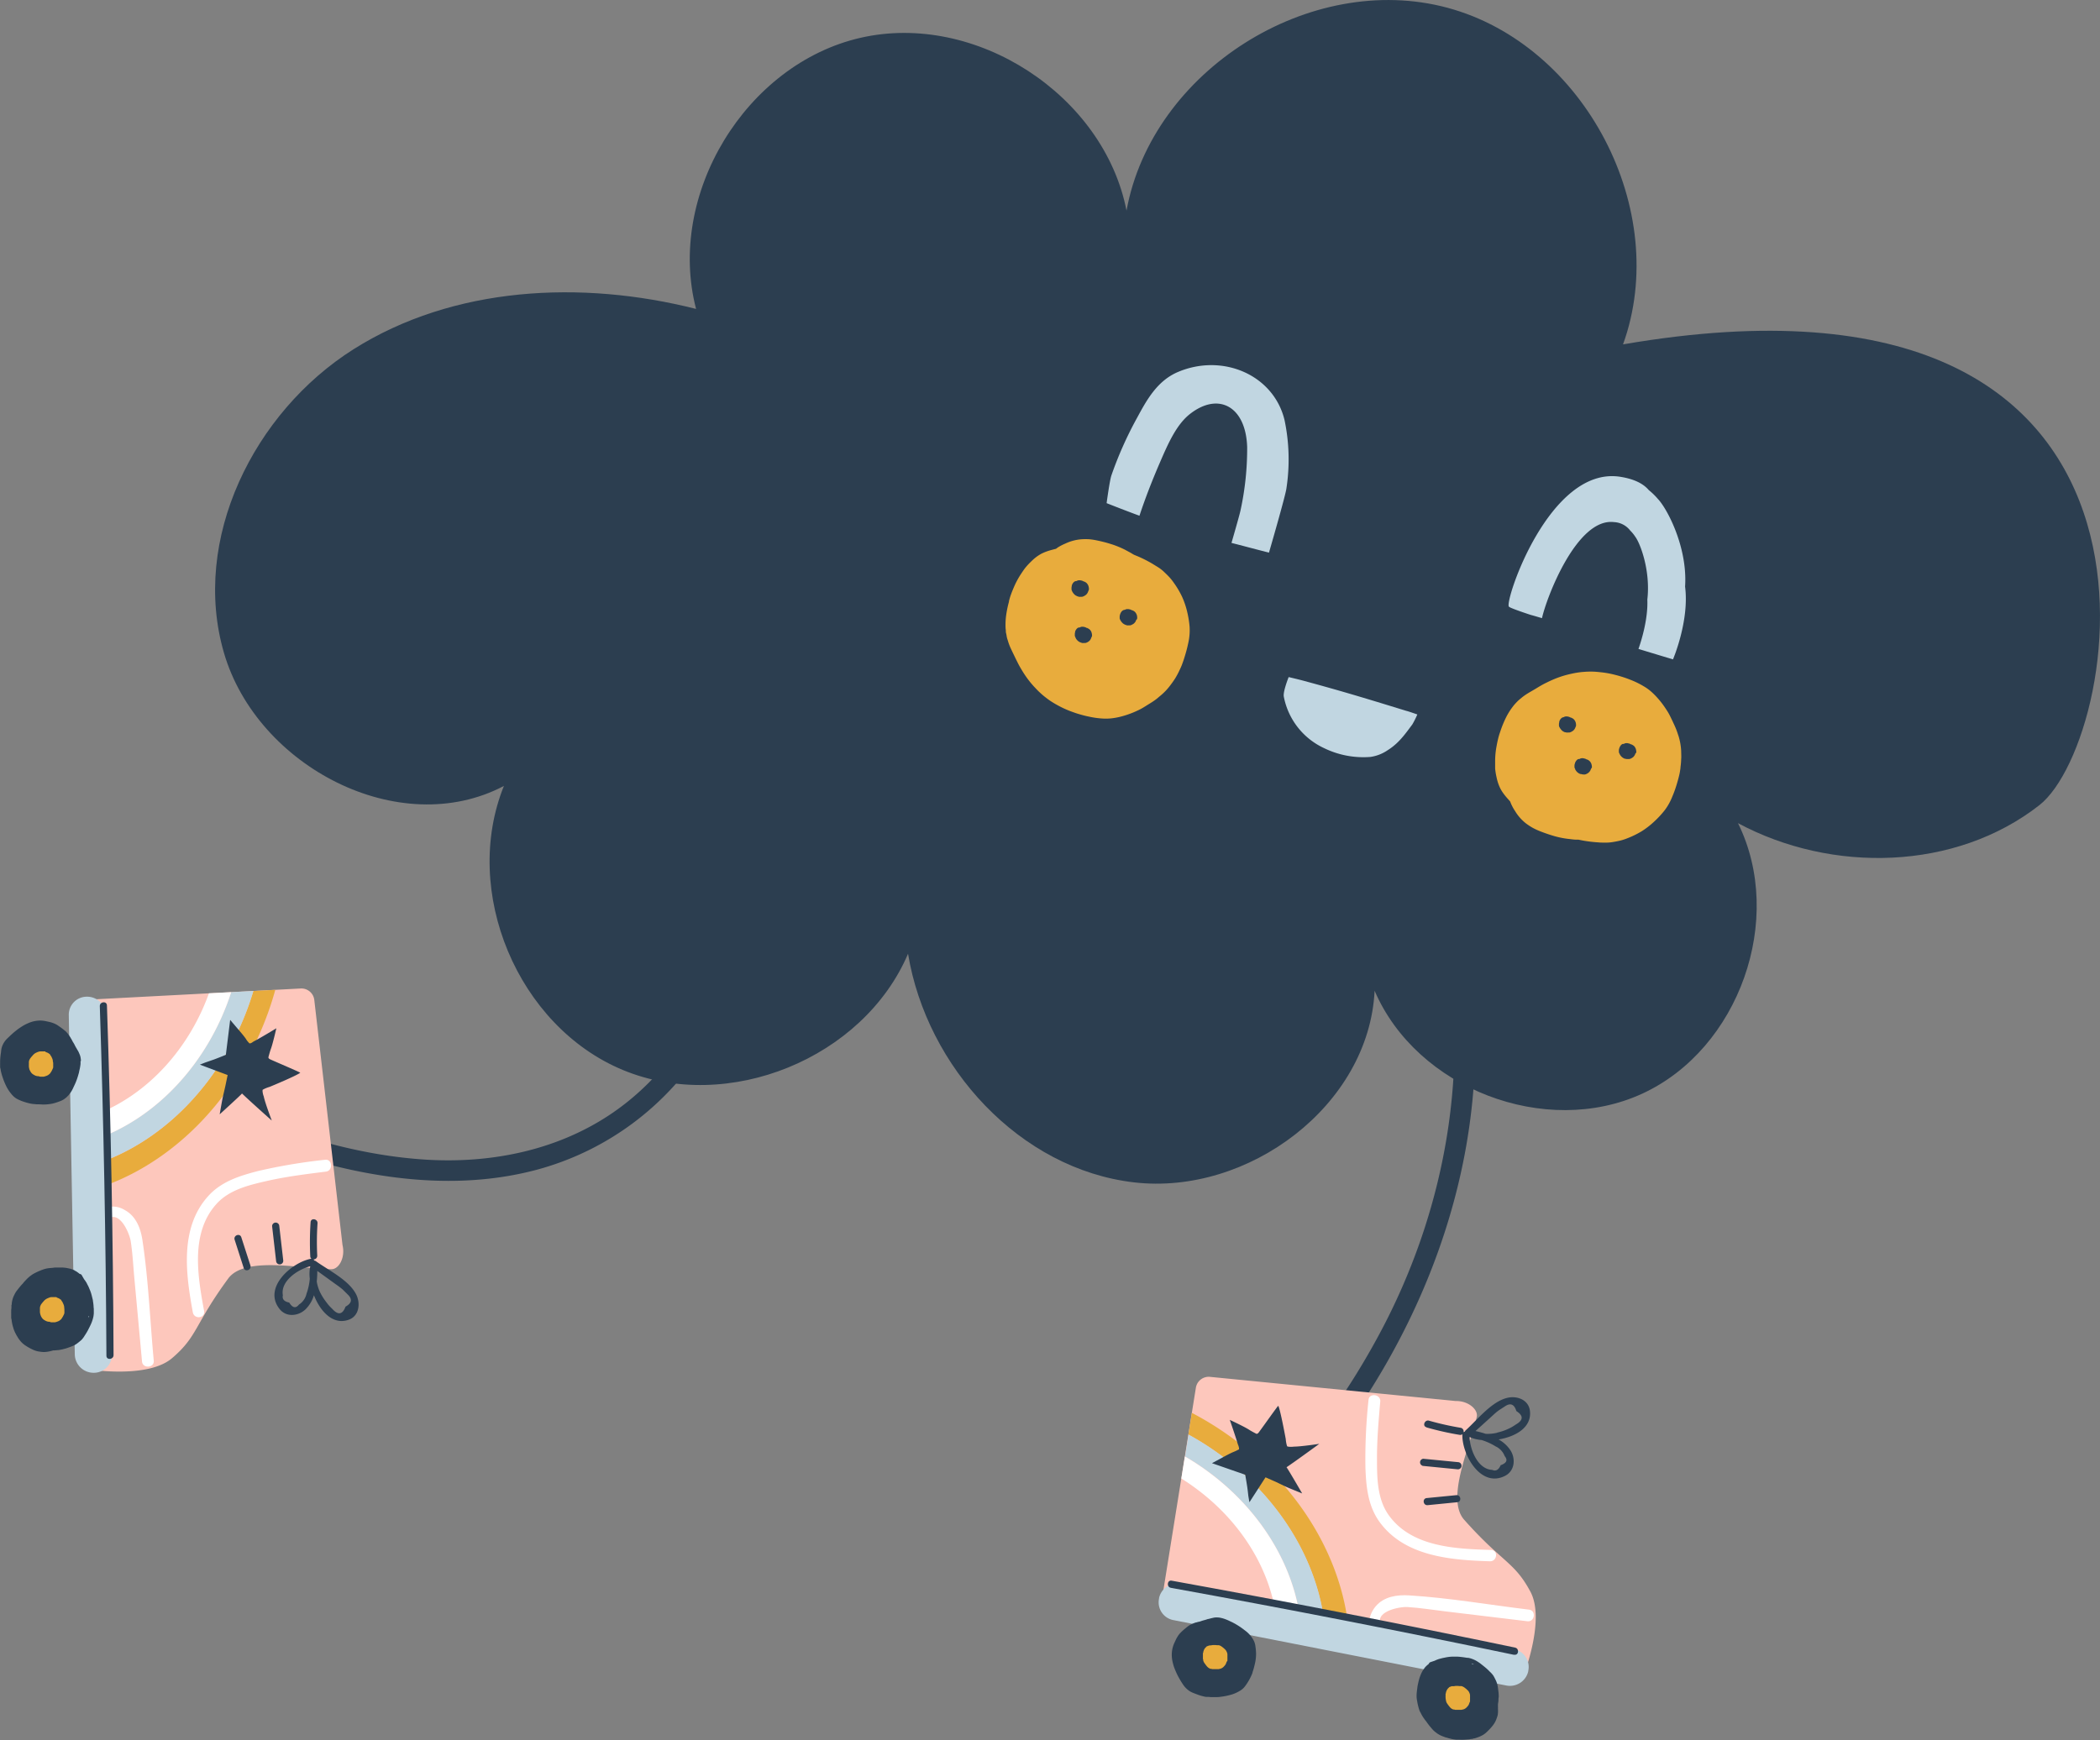 <svg xmlns="http://www.w3.org/2000/svg" viewBox="0 0 521.16 432"><rect x="0" y="0" width="521.16" height="432" fill="#808080" stroke="none"/><defs><style>.cls-1{fill:#2c3e50;}.cls-2{fill:#fdc7bc;}.cls-3{fill:#e8ac3d;}.cls-4{fill:#c1d6e1;}.cls-5{fill:#fff;}</style></defs><title>Asset 1</title><g id="Layer_2" data-name="Layer 2"><g id="Layer_1-2" data-name="Layer 1"><path class="cls-1" d="M358.6,232.82c6.11,32.55.21,66.19-14.81,95.55a185.21,185.21,0,0,1-15.85,25.51,2.56,2.56,0,0,0,.91,3.48,2.6,2.6,0,0,0,3.48-.91c20.62-28,33.62-61.74,33.78-96.77a149.21,149.21,0,0,0-2.61-28.21c-.6-3.21-5.51-1.85-4.9,1.35Z"/><path class="cls-2" d="M374.78,417l-83.86-17.13a3.1,3.1,0,0,1-2.46-3.52l8.33-51.9a3.22,3.22,0,0,1,3.49-2.66l60.94,6c3.18-.08,5.65,2.11,5.27,3.92-1.41,6.77-7.84,20.25-3.12,25.56,9.56,10.75,12.38,10.34,16.4,17.78,3,5.51.3,15.22-1.29,19.89A3.22,3.22,0,0,1,374.78,417Z"/><path class="cls-3" d="M303.08,361.35a70.77,70.77,0,0,0-8.16-5.23l.87-5.39a79.61,79.61,0,0,1,10.42,6.54c18.32,13.57,28.49,33.2,28.71,51.59L329,407.65C328.69,391.13,319.53,373.53,303.08,361.35Z"/><path class="cls-4" d="M300,365.43a62.37,62.37,0,0,0-5.9-3.88l.87-5.43a70.77,70.77,0,0,1,8.16,5.23c16.45,12.18,25.61,29.78,25.89,46.3l-6-1.22C322.67,391.78,314.52,376.22,300,365.43Z"/><path class="cls-5" d="M296.82,369.51q-1.79-1.33-3.65-2.49l.88-5.47a62.37,62.37,0,0,1,5.9,3.88c14.57,10.79,22.72,26.35,23.07,41l-6-1.22C316.66,392.44,309.52,378.91,296.82,369.51Z"/><path class="cls-5" d="M369.73,387.57c-9.64-.3-21.21-1.17-27.44-9.87-2.84-4-3.26-8.75-3.43-13.35a137,137,0,0,1,.77-16.84c.15-1.82,3.07-1.41,2.91.4-.41,4.79-.84,9.59-.81,14.42,0,4.49.06,9.74,2.84,13.69,5.66,8.05,16.67,8.47,25.43,8.74,1.89.06,1.6,2.87-.27,2.81Z"/><path class="cls-5" d="M379.07,402.46,358.63,400c-3.1-.37-6.2-.88-9.32-1.07-2.14-.13-8.8,1.22-6.33,4.9,1,1.49-1.33,3.38-2.33,1.88-1.43-2.15-1-4.83.74-6.94,2.1-2.5,5.41-2.91,8.33-2.73,10,.62,19.89,2.35,29.76,3.54,1.81.21,1.41,3.1-.41,2.88Z"/><path class="cls-1" d="M354.07,371.88c-1.15.12-.91,1.87.24,1.76l7.34-.73c1.16-.11.91-1.87-.24-1.75Zm-1.08-8,8.72.86a.89.89,0,0,0,.22-1.77l-8.72-.85A.89.89,0,0,0,353,363.84Zm1-9.55a73,73,0,0,0,8.26,1.86.79.79,0,0,0,.67-.17.5.5,0,0,0,0,.12c-.15,4.77,4.45,13.32,10.58,10.23,2.39-1.21,2.68-4.15,1.41-6.25a8.28,8.28,0,0,0-3-2.79c4.24-.7,8.29-3,7.77-7.14-.35-2.73-3.25-3.81-5.73-3.16-3.89,1-7.32,5.42-10.17,8a.9.9,0,0,0-.26.37.84.84,0,0,0-.32.14.89.89,0,0,0-.72-1.11,71,71,0,0,1-7.8-1.75C353.59,352.32,352.9,354,354,354.29Zm17.58,1.33a10.09,10.09,0,0,1-2.87.27c-.85-.28-1.71-.51-2.52-.69l3.52-3.18c.75-.68,1.5-1.42,2.32-2l1.47-.95c1.36-.93,2.31-.53,2.83,1.18,1.81,1.15,1.75,2.26-.17,3.35a10.34,10.34,0,0,1-1.91,1.09A13.07,13.07,0,0,1,371.59,355.62Zm-6.88,1.06h0a9.22,9.22,0,0,0,3,.75,15.22,15.22,0,0,1,3.48,1.58,4.38,4.38,0,0,1,2.25,2.41c.82,1,.48,1.73-1,2.26-.5,1.17-1.2,1.56-2.1,1.16C366.69,364.73,364.77,359.72,364.71,356.68Z"/><path class="cls-1" d="M360.24,419.43a2.69,2.69,0,0,0,.52,3.81,2.79,2.79,0,0,0,3.88-.55,2.7,2.7,0,0,0-.52-3.82A2.8,2.8,0,0,0,360.24,419.43Z"/><ellipse class="cls-1" cx="302.78" cy="410.69" rx="2.77" ry="2.72" transform="translate(-118.31 122.55) rotate(-19.22)"/><path class="cls-4" d="M291.19,402.17l82.64,16.24a4.66,4.66,0,0,0,5.45-3.57l0-.12a4.48,4.48,0,0,0-3.56-5.33l-82.64-16.24a4.65,4.65,0,0,0-5.44,3.56l0,.13A4.48,4.48,0,0,0,291.19,402.17Z"/><path class="cls-1" d="M375.78,410.8q-42.48-8.9-85.21-16.64c-1.13-.21-.91-2,.22-1.77Q333.53,400.13,376,409c1.12.23.91,2-.22,1.76Z"/><path class="cls-1" d="M352.36,424.85v0h0Zm0,0Zm19.39-.67a3.75,3.75,0,0,0,0-.48v-.06c0-.07,0-.14,0-.2a2.34,2.34,0,0,0,0-.26c0-.29.08-.58.11-.88s0-.61.06-.92,0-.55,0-.83-.05-.55-.08-.82-.06-.56-.1-.83a8.2,8.2,0,0,0-.18-.86,5.16,5.16,0,0,0-.28-.78c-.09-.21-.2-.42-.3-.62s-.21-.4-.32-.6a5.53,5.53,0,0,0-.93-1.06,12.53,12.53,0,0,0-1.06-1c-.37-.31-.75-.61-1.13-.91a9.44,9.44,0,0,0-1.3-.86,6.94,6.94,0,0,0-.68-.32,6.44,6.44,0,0,0-.74-.25,4.82,4.82,0,0,0-.52-.11l-.23,0-.7-.11c-.54-.07-1.07-.14-1.61-.17h-1.46a9.84,9.84,0,0,0-1.62.21l-.7.14-.58.15-.33.09-.37.13c-.22.08-.43.18-.64.28l-1.06.36a.64.64,0,0,0-.42.44c-.19.14-.37.3-.55.46l-.24.24a3.12,3.12,0,0,0-.32.4l.07-.09a7.25,7.25,0,0,0-.46.67,5.28,5.28,0,0,0-.33.62,7.35,7.35,0,0,0-.32.77c-.1.26-.18.52-.26.79-.13.48-.24,1-.34,1.47-.05.25-.08.51-.11.76s-.07.54-.1.81a8.38,8.38,0,0,0-.06,1.22c0,.44.1.88.17,1.31s.16.8.26,1.19c.05.19.1.38.16.57a4.49,4.49,0,0,0,.23.61v0h0a.47.47,0,0,0,.05.1l.06.13,0-.07h0a9.2,9.2,0,0,0,.71,1.31c.1.13.19.26.28.4s.27.37.42.55.28.41.44.61l.16.21c.12.16.25.33.39.49s.11.13.17.2c.19.23.39.47.6.69s.33.31.5.45l.51.39a6.46,6.46,0,0,0,1.53.77l.45.17.21.07.08,0,.78.24.09,0,.34.1.53.11.63.08.17,0,.59,0a10.47,10.47,0,0,0,1.49,0l.79-.06c.24,0,.48-.06.72-.1l.12,0c.22,0,.44-.1.65-.16l.14,0,.55-.18.14-.05a7.51,7.51,0,0,0,1.43-.66,5.88,5.88,0,0,0,1.19-1,11.81,11.81,0,0,0,1-1.08,5.86,5.86,0,0,0,.49-.66,5.16,5.16,0,0,0,.38-.67,8.09,8.09,0,0,0,.33-.84,4.33,4.33,0,0,0,.21-.7A6.72,6.72,0,0,0,371.75,424.2Zm-6-11-.48-.13a.59.59,0,0,0,0-.13c.19.09.38.18.57.29Zm6,5.73v0h0Zm-.47-1.65v0l0,.06Zm.48,1.75v-.1h0Zm-19.38,5.82,0,0h0Zm0,0,0,0,0,.06h0Z"/><path class="cls-3" d="M358.93,422.57Zm0,0h0Zm5.89-.2a.61.61,0,0,0,0-.14v-.08a.19.19,0,0,1,0-.08l0-.27a2.46,2.46,0,0,0,0-.28c0-.08,0-.17,0-.25a2.11,2.11,0,0,0,0-.25l0-.25a2,2,0,0,0-.06-.26,1.69,1.69,0,0,0-.08-.24l-.09-.19-.1-.18a1.43,1.43,0,0,0-.28-.32l-.32-.31-.35-.27a2,2,0,0,0-.39-.26l-.21-.1-.23-.08-.15,0h-.07l-.22,0-.49-.05h-.44a4.13,4.13,0,0,0-.49.07l-.21,0-.18,0-.1,0-.11,0-.2.09-.32.11a.21.21,0,0,0-.13.13,1.07,1.07,0,0,0-.16.14l-.08.07-.09.12,0,0a1.43,1.43,0,0,0-.14.2,1.74,1.74,0,0,0-.1.19,2.29,2.29,0,0,0-.1.23,2.25,2.25,0,0,0-.08.24c0,.15-.07.3-.1.45a2.23,2.23,0,0,0,0,.23l0,.25a2.29,2.29,0,0,0,0,.37,1.83,1.83,0,0,0,.05.4c0,.12,0,.24.08.36a1,1,0,0,0,0,.17l.07.19h0v0l0,0v0h0a1.94,1.94,0,0,0,.22.4l.08.12a1.09,1.09,0,0,0,.13.17,1.27,1.27,0,0,0,.13.19l.05.06.12.15.05.06.18.21.15.14.16.12a2,2,0,0,0,.46.23l.14,0,.06,0h0l.24.07h0l.11,0,.16,0,.19,0h.23a3.26,3.26,0,0,0,.45,0l.24,0,.22,0h0l.19-.05h.05l.16-.05.05,0a1.89,1.89,0,0,0,.43-.2,1.76,1.76,0,0,0,.36-.29q.17-.17.3-.33c.06-.07.1-.14.15-.2s.07-.13.11-.2.07-.18.1-.26a1.72,1.72,0,0,0,.07-.21A2.7,2.7,0,0,0,364.82,422.37ZM363,419l-.15,0v0l.17.09Zm1.82,1.74h0Zm-.14-.5h0v0Zm.14.53v0h0Zm-5.89,1.77h0Zm0,0v0h0Z"/><path class="cls-1" d="M302.9,401.6a5,5,0,0,0-.88-.09,3.61,3.61,0,0,0-.84.07l-.74.17-.25.08-.09,0-.25.08-.1,0-.29.1-.41.13-.25.06-.39.11-.47.16-.17.06-.19.05-.09,0-.36.1-.18.06-.1,0-.15.05-.19.06c-.19.07-.38.14-.6.24l-.45.21-.31.18a4,4,0,0,0-.34.23l-.12.1,0,0c-.43.34-.87.7-1.28,1.08-.2.18-.38.37-.55.54a5.54,5.54,0,0,0-.72,1,5.84,5.84,0,0,0-.35.65l-.14.32c-.06.11-.11.23-.16.34a7.16,7.16,0,0,0-.53,1.54,7.28,7.28,0,0,0-.16,1.62,8,8,0,0,0,.2,1.62,11.54,11.54,0,0,0,.42,1.47c.2.54.43,1.06.64,1.51s.46.91.69,1.31.52.87.79,1.27a6.08,6.08,0,0,0,1,1.19,6.78,6.78,0,0,0,.7.54,5.27,5.27,0,0,0,.66.35l.5.2.16.06.85.32a12.51,12.51,0,0,0,1.48.42l.41.08.22,0h.1l.24,0,.12,0,.49.05.75,0,.78,0c.46,0,.95-.08,1.51-.16a13.9,13.9,0,0,0,1.6-.33,8.39,8.39,0,0,0,1.36-.44c.3-.13.55-.25.78-.37l.56-.32.07-.05a4.22,4.22,0,0,0,1.12-1.05,13.16,13.16,0,0,0,.9-1.36,12.6,12.6,0,0,0,.67-1.32q.15-.33.27-.66l0-.13c.08-.2.15-.42.23-.67.12-.43.24-.9.38-1.52a10.65,10.65,0,0,0,.24-1.57,9.45,9.45,0,0,0,0-1.5,15.33,15.33,0,0,0-.2-1.59,5,5,0,0,0-.21-.69A5.83,5.83,0,0,0,311,407a6.34,6.34,0,0,0-.91-1.25,7.08,7.08,0,0,0-1.12-1l-.11-.09c-.37-.28-.75-.57-1.14-.83s-.85-.54-1.27-.78h0l-.64-.34-.44-.2-.24-.12a11.92,11.92,0,0,0-1.43-.58h0a5.12,5.12,0,0,0-.7-.18Z"/><path class="cls-3" d="M298.72,412.45h0Zm0,0Zm5.89-.2c0-.05,0-.1,0-.15h0V412s0-.06,0-.08l0-.27c0-.09,0-.18,0-.28s0-.17,0-.25a2.11,2.11,0,0,0,0-.25l0-.25-.06-.27a2.09,2.09,0,0,0-.08-.23,1.14,1.14,0,0,0-.1-.19l-.09-.18a1.43,1.43,0,0,0-.28-.32c-.11-.11-.21-.21-.33-.31l-.34-.27a3.51,3.51,0,0,0-.4-.27,1.21,1.21,0,0,0-.2-.09l-.23-.08-.16,0-.06,0-.22,0-.49-.05h-.44a2.63,2.63,0,0,0-.49.07l-.22,0-.17.05-.1,0-.11,0-.2.09-.32.11a.19.19,0,0,0-.13.13l-.17.14-.07.07-.1.12,0,0c-.05.06-.09.13-.14.2s-.07.12-.1.19l-.09.23a2.25,2.25,0,0,0-.08.24c0,.15-.07.3-.11.45l0,.23,0,.25c0,.12,0,.25,0,.37s0,.26,0,.4.05.24.08.36l0,.17c0,.06.05.12.07.19h0s0,0,0,0l0,0v0h0a2.52,2.52,0,0,0,.21.4l.09.12a1.09,1.09,0,0,0,.13.17,2.14,2.14,0,0,0,.13.19l.05.06.11.15.06.06a1.68,1.68,0,0,0,.18.21l.15.14.16.12a2.47,2.47,0,0,0,.46.23l.14,0,.06,0h0l.23.07h0l.1,0,.17,0,.19,0h.23a3.26,3.26,0,0,0,.45,0l.24,0,.22,0h0l.19-.05h.05l.16-.05.05,0a2.11,2.11,0,0,0,.43-.2,1.76,1.76,0,0,0,.36-.29q.16-.17.3-.33a1.86,1.86,0,0,0,.14-.2,1.32,1.32,0,0,0,.12-.2c0-.09.07-.18.1-.26a.83.83,0,0,0,.06-.21A2,2,0,0,0,304.62,412.25Zm-1.83-3.35-.15,0v0l.17.09Zm1.81,1.74h0Zm-.14-.5h0v0Zm.15.53v0h0Zm-5.89,1.77h0Zm0,0v0Z"/><path class="cls-1" d="M317.21,349c-.12,0-3.8,5.23-4.85,6.62-.3.39-.57.3-.57.3s-1.33-.68-1.8-1c-1.15-.76-4.79-2.45-4.79-2.45s1.59,4.57,2,6.07a3.59,3.59,0,0,1,.3,1c-.07.38.17.12-.37.43a12.36,12.36,0,0,1-1.13.51c-.92.4-1.85.92-2.74,1.4l-2.48,1.34,8.25,2.87s.42,2.43.52,3.17.17,1.32.24,2c.05.36.28,1.66.28,1.66l4-6.19,2.53,1.12L319,369c.77.37,4.16,1.73,4.16,1.73s-3.53-6.09-3.88-6.5c2.21-1.48,8.13-5.81,8.13-5.81s-4.51.69-6.32.69a4.89,4.89,0,0,1-1.43,0c-.33-.15-.17.07-.33-.4a8.61,8.61,0,0,1-.25-1.52c-.07-.39-1.31-7.11-1.83-8.17Z"/><path class="cls-1" d="M181.43,230.67c-3.91,15.94-11.88,31.26-24.57,41.91-14.24,12-32.72,16.39-51,15.3-14.35-.87-28.35-4.64-41.73-9.76-3-1.17-5,3.51-2,4.68,22.29,8.54,47.39,13.87,71,7.6A70.75,70.75,0,0,0,175,259.27a95.55,95.55,0,0,0,11.53-27.95,2.57,2.57,0,0,0-2.2-2.85,2.62,2.62,0,0,0-2.85,2.2Z"/><path class="cls-2" d="M20.13,336.88l-.87-85.59a3.1,3.1,0,0,1,2.93-3.15l52.49-2.76A3.22,3.22,0,0,1,78,248.24l7,60.83c.75,3.09-.88,6-2.73,6-6.91,0-21.44-3.41-25.64,2.32-8.5,11.61-7.51,14.28-13.94,19.77-4.76,4.06-14.81,3.49-19.72,2.92A3.23,3.23,0,0,1,20.13,336.88Z"/><path class="cls-3" d="M59.48,255.08a71.46,71.46,0,0,0,3.4-9.08l5.44-.28a78.33,78.33,0,0,1-4.19,11.56c-9.42,20.77-26.48,34.83-44.41,38.92l-.07-6.08C35.74,286.38,51,273.72,59.48,255.08Z"/><path class="cls-4" d="M54.83,252.88a63.42,63.42,0,0,0,2.55-6.59l5.5-.29a71.46,71.46,0,0,1-3.4,9.08c-8.46,18.64-23.74,31.3-39.83,35L19.59,284C33.84,280.63,47.34,269.39,54.83,252.88Z"/><path class="cls-5" d="M50.19,250.68c.61-1.36,1.17-2.72,1.66-4.1l5.53-.29a63.42,63.42,0,0,1-2.55,6.59c-7.49,16.51-21,27.75-35.24,31.16L19.53,278C31.93,274.89,43.66,265.06,50.19,250.68Z"/><path class="cls-5" d="M47.85,325.75c-1.74-9.48-3.32-21,3.88-28.9,3.3-3.62,7.87-5,12.33-6.16a138.39,138.39,0,0,1,16.63-2.79c1.81-.23,2,2.71.22,2.94-4.77.6-9.55,1.19-14.27,2.23-4.38,1-9.51,2.11-12.79,5.66-6.68,7.22-4.78,18.07-3.2,26.69.34,1.86-2.47,2.17-2.8.33Z"/><path class="cls-5" d="M35.25,338l-1.89-20.51c-.29-3.1-.44-6.24-.91-9.33-.32-2.12-3-8.35-6.13-5.17-1.24,1.28-3.57-.58-2.32-1.87a5.67,5.67,0,0,1,6.94-.75c2.88,1.54,4,4.68,4.42,7.57,1.49,9.87,1.88,19.94,2.8,29.84.16,1.83-2.74,2-2.91.22Z"/><path class="cls-1" d="M59.89,307.15c-.35-1.11-2-.5-1.66.6l2.25,7c.35,1.11,2,.5,1.67-.6Zm7.64-2.75,1,8.71a.89.89,0,0,0,1.77-.16l-1-8.7A.89.89,0,0,0,67.53,304.4Zm9.55-1a72.37,72.37,0,0,0-.08,8.46.78.78,0,0,0,.3.62h-.12c-4.69.85-12.08,7.15-7.77,12.5,1.68,2.08,4.61,1.74,6.4.06a8.34,8.34,0,0,0,2.1-3.51c1.57,4,4.7,7.47,8.61,6.09,2.6-.91,3-4,1.89-6.26-1.8-3.59-6.84-6-10-8.27a.93.93,0,0,0-.42-.17.8.8,0,0,0-.2-.28.9.9,0,0,0,.94-.94,68.86,68.86,0,0,1,.07-8C78.91,302.56,77.16,302.24,77.08,303.39Zm2.39,17.47a9.74,9.74,0,0,1-.86-2.75c.09-.89.13-1.78.14-2.62l3.85,2.78c.82.6,1.7,1.18,2.47,1.85l1.24,1.23c1.19,1.14,1,2.15-.56,3q-1.11,3-3.31.53A10.32,10.32,0,0,1,81,323.27,14.27,14.27,0,0,1,79.47,320.86ZM77,314.35v0a9.26,9.26,0,0,0-.12,3.07,14.6,14.6,0,0,1-.81,3.73,4.29,4.29,0,0,1-1.88,2.7c-.78,1-1.59.84-2.42-.51-1.25-.24-1.78-.84-1.57-1.81C69.54,318,74,315.05,77,314.35Z"/><path class="cls-1" d="M14.71,323.17a2.71,2.71,0,0,0-3.63,1.31,2.82,2.82,0,0,0,1.36,3.68,2.7,2.7,0,0,0,3.63-1.32A2.81,2.81,0,0,0,14.71,323.17Z"/><path class="cls-1" d="M12.3,262.66A2.69,2.69,0,0,0,8.68,264,2.8,2.8,0,0,0,10,267.65a2.69,2.69,0,0,0,3.62-1.32A2.79,2.79,0,0,0,12.3,262.66Z"/><path class="cls-4" d="M17.07,252l1.49,84.2a4.66,4.66,0,0,0,4.63,4.58h.13a4.48,4.48,0,0,0,4.46-4.6L26.29,252a4.67,4.67,0,0,0-4.63-4.58h-.13A4.47,4.47,0,0,0,17.07,252Z"/><path class="cls-1" d="M26.41,336.55q-.22-43.4-1.64-86.8c0-1.15,1.74-1.31,1.77-.16Q28,293,28.18,336.39c0,1.15-1.77,1.31-1.77.16Z"/><path class="cls-1" d="M7.75,316.6h0Zm0,0Zm4.73,18.81c.16,0,.31-.08.47-.12l.05,0,.19-.06h.27l.87-.08c.31,0,.61-.08.92-.14s.54-.13.8-.19.54-.16.8-.25l.78-.28a8.24,8.24,0,0,0,.81-.35,4.31,4.31,0,0,0,.7-.44c.19-.13.36-.28.54-.42l.52-.44a5.82,5.82,0,0,0,.84-1.13,14.34,14.34,0,0,0,.76-1.25c.22-.43.44-.86.65-1.3a9.44,9.44,0,0,0,.56-1.45c.07-.24.13-.48.18-.73a6.9,6.9,0,0,0,.09-.78c0-.18,0-.35,0-.53a1.77,1.77,0,0,1,0-.23c0-.24,0-.47-.05-.71,0-.54-.09-1.08-.17-1.61,0-.23-.09-.46-.14-.69l-.18-.73a9.38,9.38,0,0,0-.54-1.54c-.09-.22-.18-.44-.28-.66l-.28-.53-.15-.31c-.06-.11-.14-.22-.21-.33a5.45,5.45,0,0,0-.41-.57c-.18-.32-.38-.64-.57-1a.64.64,0,0,0-.52-.32c-.18-.15-.37-.3-.56-.43l-.29-.2c-.14-.08-.3-.15-.45-.22l.1,0a7.92,7.92,0,0,0-.75-.31,4.32,4.32,0,0,0-.68-.19c-.27-.06-.54-.12-.81-.16s-.55-.06-.83-.08c-.5,0-1,0-1.52,0-.25,0-.51,0-.76.06l-.81.07a7,7,0,0,0-1.21.2,10.73,10.73,0,0,0-1.24.44c-.38.15-.75.32-1.11.5l-.52.27a6.49,6.49,0,0,0-.55.36l0,0h0l-.09.07-.12.08.07-.05h0a8.75,8.75,0,0,0-1.13,1l-.33.35c-.16.17-.31.35-.45.53s-.35.37-.51.56a1.63,1.63,0,0,0-.17.2l-.4.48-.16.21c-.19.24-.38.48-.55.73a5.82,5.82,0,0,0-.33.59c-.09.18-.19.38-.28.58a6.52,6.52,0,0,0-.42,1.66c0,.15,0,.31-.08.47a1.8,1.8,0,0,0,0,.22v.09c0,.25,0,.53-.06.81v.09c0,.12,0,.24,0,.35a5,5,0,0,0,0,.55c0,.21,0,.42,0,.63l0,.16c0,.2,0,.4.08.59A11.28,11.28,0,0,0,3.12,329c.07.27.15.52.22.76s.16.46.25.68l.05.12a6.45,6.45,0,0,0,.29.59l.07.14c.09.17.19.33.29.49l.08.14a7.65,7.65,0,0,0,.94,1.26,6.25,6.25,0,0,0,1.19.95,12.58,12.58,0,0,0,1.26.72c.28.14.52.25.75.34a5.72,5.72,0,0,0,.73.23c.3.07.61.11.89.15s.49.05.73.06A7.08,7.08,0,0,0,12.46,335.42Zm9.51-8.2,0-.5a.29.29,0,0,0,.13-.05,6.29,6.29,0,0,1-.17.62Zm-4.34,7h0Zm1.51-.8h0l-.05,0Zm-1.61.83.1,0h0ZM7.77,316.58l0,0h0Zm0,0,0,0,0,0h0Z"/><path class="cls-3" d="M11.36,322.54h0Zm0,0Zm1.44,5.71.14,0h0l.06,0h.08l.26,0,.28,0,.25-.06.24-.07.23-.09.25-.1a1.53,1.53,0,0,0,.21-.14l.17-.13.16-.13a1.76,1.76,0,0,0,.25-.34c.08-.13.16-.25.23-.38l.2-.39a2.45,2.45,0,0,0,.17-.45,1.42,1.42,0,0,0,0-.22,1,1,0,0,0,0-.24v-.23c0-.07,0-.14,0-.21a3.87,3.87,0,0,0-.05-.49c0-.07,0-.14,0-.21a2.25,2.25,0,0,1-.05-.22,2.38,2.38,0,0,0-.17-.47l-.09-.2a.8.8,0,0,0-.08-.16l-.05-.1s0-.06-.06-.1l-.12-.17-.18-.29a.18.18,0,0,0-.15-.1l-.18-.13-.08-.06-.14-.07,0,0-.23-.1-.2-.06L14,322l-.25,0h-.46L13,322l-.24,0c-.13,0-.25,0-.37.06l-.38.14-.34.15-.15.08-.17.11h0l0,0,0,0h0a3.17,3.17,0,0,0-.35.29l-.1.11s-.09.1-.13.16a1.29,1.29,0,0,0-.16.17l-.05.06-.12.15-.05.06-.16.22a1.74,1.74,0,0,0-.11.18,1.42,1.42,0,0,1-.08.18,2.17,2.17,0,0,0-.13.5l0,.15a.13.13,0,0,0,0,.06v0a2,2,0,0,0,0,.25v0a.41.41,0,0,0,0,.11v.17a1.37,1.37,0,0,0,0,.19v.05l0,.18a4.31,4.31,0,0,0,.09.44c0,.08.05.16.07.23l.07.21,0,0a1,1,0,0,0,.09.18l0,0,.09.16,0,0a2.24,2.24,0,0,0,.29.38,1.62,1.62,0,0,0,.36.29l.38.22.23.1.22.07.27.05h.22A1.61,1.61,0,0,0,12.79,328.26Zm2.89-2.49s0-.1,0-.15l0,0c0,.07,0,.13-.05.19Zm-1.32,2.14Zm.46-.24h0v0Zm-.49.25h0Zm-3-5.38Zm0,0h0Z"/><path class="cls-1" d="M20.09,263.37a6.68,6.68,0,0,0-.1-.89,3.64,3.64,0,0,0-.25-.8c-.11-.27-.21-.49-.31-.69s-.09-.15-.14-.23l-.05-.08-.13-.23-.05-.09-.15-.26c-.08-.12-.15-.25-.22-.38l-.11-.22-.19-.37-.26-.43-.09-.14-.09-.18-.05-.09a3.24,3.24,0,0,0-.17-.32c0-.06-.07-.11-.1-.16a.41.41,0,0,1-.05-.09,1,1,0,0,1-.08-.14c0-.06-.07-.12-.11-.17a5.61,5.61,0,0,0-.36-.54,3.15,3.15,0,0,0-.3-.39l-.24-.27a1.58,1.58,0,0,0-.3-.28.52.52,0,0,0-.11-.1l0,0c-.43-.34-.87-.7-1.33-1-.21-.16-.43-.3-.64-.43a6,6,0,0,0-1.1-.5,6.13,6.13,0,0,0-.7-.2l-.35-.08-.37-.08a7.55,7.55,0,0,0-1.61-.2,7.91,7.91,0,0,0-1.62.19,8.27,8.27,0,0,0-1.54.54,9.8,9.8,0,0,0-1.35.72c-.48.31-1,.65-1.34.94a14,14,0,0,0-1.14.95c-.38.34-.74.69-1.07,1a5.76,5.76,0,0,0-1,1.23,6,6,0,0,0-.38.8,4.84,4.84,0,0,0-.2.72L.26,261l0,.18c-.06.34-.1.62-.13.89a14.4,14.4,0,0,0-.1,1.54c0,.12,0,.25,0,.41a1.77,1.77,0,0,0,0,.23v.1c0,.08,0,.16,0,.24a.49.49,0,0,1,0,.12c0,.13,0,.31.06.49s.08.49.14.74.12.52.19.76c.13.44.29.91.48,1.43a15.17,15.17,0,0,0,.65,1.5,9.71,9.71,0,0,0,.73,1.24c.19.26.36.48.52.68s.29.33.43.48l.06.06a4.24,4.24,0,0,0,1.27.87,10.06,10.06,0,0,0,1.51.59,13.42,13.42,0,0,0,1.44.39c.23.05.47.08.7.12l.13,0,.71.07c.45,0,.93,0,1.56.06a11.91,11.91,0,0,0,1.59-.1,8.3,8.3,0,0,0,1.46-.3,15,15,0,0,0,1.52-.54,4.32,4.32,0,0,0,.64-.34,5.5,5.5,0,0,0,.68-.52,6.22,6.22,0,0,0,1-1.15,7.43,7.43,0,0,0,.72-1.3l.06-.13c.2-.41.41-.85.58-1.29a14.71,14.71,0,0,0,.49-1.41v0c.07-.22.13-.46.2-.69s.07-.32.1-.47l.06-.27a10.94,10.94,0,0,0,.27-1.51v0a5.79,5.79,0,0,0,0-.72Z"/><path class="cls-3" d="M8.6,261.56Zm0,0ZM10,267.28l.15,0h0l.06,0h.08l.27,0,.27,0,.25-.06.24-.08.24-.08.24-.11a1,1,0,0,0,.22-.13l.16-.13.16-.13a1.77,1.77,0,0,0,.26-.35c.08-.12.16-.24.23-.37l.19-.4a3.38,3.38,0,0,0,.18-.44,1.74,1.74,0,0,0,0-.22l0-.24v-.23c0-.07,0-.14,0-.22s0-.32-.05-.49a1.17,1.17,0,0,0-.05-.2,1.89,1.89,0,0,0,0-.23,4.34,4.34,0,0,0-.16-.47l-.09-.2a.8.8,0,0,1-.08-.16l-.05-.09-.06-.1a1.09,1.09,0,0,0-.13-.17l-.17-.3a.19.19,0,0,0-.16-.09l-.17-.14-.09-.05-.14-.07h0l-.22-.09a1.66,1.66,0,0,0-.21-.06L11.2,261,11,261h-.46l-.23,0L10,261a2.38,2.38,0,0,0-.37.06l-.37.13-.34.16-.16.08a.91.91,0,0,0-.16.11h0l0,0,0,0,0,0h0a2.43,2.43,0,0,0-.34.3l-.1.1-.14.17-.15.16-.05.07a.81.81,0,0,0-.12.14l-.05.07a1.84,1.84,0,0,0-.17.22,1.62,1.62,0,0,0-.1.18l-.09.17a1.73,1.73,0,0,0-.12.51l0,.14v.09a2.11,2.11,0,0,1,0,.25v.14a.43.43,0,0,0,0,.16,1.21,1.21,0,0,0,0,.19v.05c0,.06,0,.12,0,.18a4.31,4.31,0,0,0,.09.44c0,.09,0,.16.07.24a1.19,1.19,0,0,0,.08.2v0l.09.18,0,0,.09.15,0,0a2.2,2.2,0,0,0,.28.38,1.89,1.89,0,0,0,.36.29,3.07,3.07,0,0,0,.38.22l.23.11.23.06a1.28,1.28,0,0,0,.27.05l.22,0A2.52,2.52,0,0,0,10,267.28Zm2.89-2.49c0-.05,0-.1,0-.15l0,0a1.33,1.33,0,0,1-.05.19Zm-1.31,2.14h0Zm.45-.24Zm-.48.25h0Zm-3-5.39h0Zm0,0h0Z"/><path class="cls-1" d="M74.51,266.3c0-.12-5.91-2.62-7.5-3.35-.44-.21-.4-.5-.4-.5s.38-1.44.59-2c.49-1.27,1.38-5.19,1.38-5.19s-4.13,2.52-5.52,3.21c-.24.12-.67.5-.93.51s-.08.19-.5-.27-.5-.68-.73-1c-.59-.81-1.29-1.61-1.95-2.38l-1.83-2.15-1.07,8.67s-2.29.93-3,1.18l-1.88.65c-.34.11-1.57.61-1.57.61l6.89,2.58s-.47,2.29-.56,2.71c-.19.87-.4,1.73-.6,2.6s-.81,4.44-.81,4.44,5.21-4.74,5.54-5.17c1.91,1.85,7.39,6.72,7.39,6.72s-1.63-4.26-2-6a4.8,4.8,0,0,1-.3-1.39c.07-.35-.1-.15.32-.41a8.32,8.32,0,0,1,1.43-.56c.38-.15,6.68-2.77,7.61-3.51Z"/><path class="cls-1" d="M402.79,85.49c12-33.2-9.48-74.38-43.56-83.56S285.9,17.55,279.57,52.28c-5.63-28.73-37.47-49.42-66-42.9s-48.23,39-40.82,67.31c-28.43-7.2-60.2-5.66-85,10S47.37,133.94,55.59,162.1s43.53,46.65,69.47,33c-10.59,26.2,3.41,59.67,29.51,70.51s59.7-2.85,70.78-28.85c4.64,28.16,27.73,53.45,56.07,56.75s58.32-19.07,59.72-47.57c10.43,24.32,42.44,36.61,66.46,25.53s35.45-43.41,23.72-67.13c23.29,12.5,54,11.82,74.81-4.48S548.9,60.31,402.79,85.49Z"/><path class="cls-3" d="M294.93,159.45a14.25,14.25,0,0,0,.29-3.9,24.74,24.74,0,0,0-.6-3.69,20.26,20.26,0,0,0-1.28-3.76,21.89,21.89,0,0,0-2-3.38,13.39,13.39,0,0,0-1.08-1.38c-.41-.45-.85-.87-1.28-1.28a9.45,9.45,0,0,0-1.61-1.27l-.13-.08-1.4-.86a32.87,32.87,0,0,0-3.48-1.75l-.95-.39-.39-.23c-.58-.36-1.19-.66-1.8-1a23.08,23.08,0,0,0-3.21-1.33l-.71-.22c-1-.31-2.09-.57-3.15-.79a17.19,17.19,0,0,0-1.75-.27,15.13,15.13,0,0,0-2,0,11.25,11.25,0,0,0-4,1.06,12.92,12.92,0,0,0-1.85.95l-.5.36-.26.06-.35.09c-.56.15-1.14.3-1.7.51a10.56,10.56,0,0,0-1.36.59,10.79,10.79,0,0,0-1.14.73,12.14,12.14,0,0,0-1.33,1.16,16.5,16.5,0,0,0-1.49,1.61c-.33.43-.64.89-.93,1.33l-.1.15a20.74,20.74,0,0,0-1.83,3.43c-.21.49-.42,1-.67,1.69s-.34,1.07-.49,1.61l0,.15a25.52,25.52,0,0,0-.77,3.94,18.14,18.14,0,0,0-.09,1.84c0,.37,0,.75.05,1.11s0,.63.09.94.12.66.18.95a7.88,7.88,0,0,0,.24.83l.09.29a12.22,12.22,0,0,0,.61,1.61c.42.92.87,1.83,1.3,2.72l.27.54c.34.7.62,1.22.91,1.71l.16.27c.27.46.56.93.86,1.38a23.86,23.86,0,0,0,2.28,2.92c.49.52,1,1.08,1.58,1.6a17.8,17.8,0,0,0,1.4,1.18,16.71,16.71,0,0,0,1.48,1.05c.66.42,1.34.8,1.91,1.1a24.28,24.28,0,0,0,3.32,1.44c.53.19,1,.36,1.55.51.79.24,1.57.44,2.32.59a21.52,21.52,0,0,0,3.66.51,13.1,13.1,0,0,0,2.14-.07,18.36,18.36,0,0,0,1.82-.32,23.36,23.36,0,0,0,3.68-1.21h0c.55-.24,1.12-.49,1.66-.78s1.05-.61,1.66-1l.13-.08c.49-.3,1-.61,1.49-.95s.86-.63,1.27-1l.2-.16a14.86,14.86,0,0,0,2.66-2.79c.41-.54.77-1.05,1.11-1.58a18.41,18.41,0,0,0,.95-1.74l.08-.17c.23-.49.48-1,.67-1.51s.45-1.22.61-1.77A36.58,36.58,0,0,0,294.93,159.45Z"/><path class="cls-3" d="M415,197.79a14.28,14.28,0,0,1-1.93,3.42,24.14,24.14,0,0,1-2.54,2.73,20.54,20.54,0,0,1-3.14,2.43,22.71,22.71,0,0,1-3.52,1.72,13.3,13.3,0,0,1-1.66.55c-.59.15-1.19.26-1.77.36a10.38,10.38,0,0,1-2.05.17h-.16c-.53,0-1.09,0-1.63-.06a33.25,33.25,0,0,1-3.87-.47l-1-.2-.45,0c-.69,0-1.37-.12-2.05-.19a22,22,0,0,1-3.4-.67l-.71-.21c-1-.31-2.06-.68-3.06-1.08a16.91,16.91,0,0,1-1.61-.75,15.92,15.92,0,0,1-1.7-1.1,11.18,11.18,0,0,1-2.75-3.1,11.55,11.55,0,0,1-1-1.82c-.08-.19-.16-.38-.23-.58l-.18-.19-.23-.27a16.73,16.73,0,0,1-1.14-1.36,10.33,10.33,0,0,1-.81-1.25,11.23,11.23,0,0,1-.54-1.24,12,12,0,0,1-.47-1.69,16.65,16.65,0,0,1-.35-2.17c0-.54,0-1.09,0-1.63v-.17a20.16,20.16,0,0,1,.38-3.87c.09-.53.21-1.09.38-1.79a14.73,14.73,0,0,1,.48-1.6l.05-.16a26.89,26.89,0,0,1,1.54-3.7,17.71,17.71,0,0,1,.94-1.58c.21-.32.44-.62.65-.9s.4-.5.61-.73.45-.48.67-.69.44-.39.66-.57a2.11,2.11,0,0,0,.23-.19,13.92,13.92,0,0,1,1.4-1c.86-.53,1.74-1,2.59-1.54l.52-.31c.67-.39,1.2-.67,1.71-.91l.28-.14c.48-.23,1-.47,1.48-.67a23.56,23.56,0,0,1,3.51-1.17c.7-.17,1.45-.34,2.21-.46a18.22,18.22,0,0,1,1.81-.21c.69-.05,1.27-.07,1.82-.06.79,0,1.56.08,2.21.15a24.05,24.05,0,0,1,3.55.63c.55.14,1.08.28,1.58.44.79.24,1.55.5,2.26.79a21.08,21.08,0,0,1,3.32,1.61,12.19,12.19,0,0,1,1.75,1.23,17.59,17.59,0,0,1,1.33,1.28,21.88,21.88,0,0,1,2.4,3.05l0,0c.33.5.66,1,.95,1.57s.54,1.09.84,1.73l.06.14c.25.52.5,1.06.72,1.61s.37,1,.53,1.5l.09.25a15,15,0,0,1,.66,3.79c0,.67.06,1.31,0,1.93a16.39,16.39,0,0,1-.17,2l0,.18c-.07.54-.15,1.09-.27,1.63s-.31,1.26-.47,1.81C416,195.14,415.57,196.48,415,197.79Z"/><path class="cls-4" d="M349.06,176.48c-6.5-2-13-4-19.57-5.84-1.95-.55-3.89-1.08-5.84-1.61-1.22-.34-3.84-.95-3.84-.95s-1.47,3.66-1.2,4.88a17.77,17.77,0,0,0,10,12.76,22.23,22.23,0,0,0,11.49,2.18,10.12,10.12,0,0,0,4.31-1.69c2.77-1.73,4.39-4.1,6.09-6.38a21.41,21.41,0,0,0,1.24-2.47s-1.59-.57-2.64-.88Z"/><path class="cls-4" d="M374.49,150.61c.28.37,5.48,2.07,5.51,2.07.49.12,1.52.43,2.68.77,1.05-4.9,8.61-25,17.89-23.84a5.37,5.37,0,0,1,4,2.09,9,9,0,0,1,1.25,1.53c1.28,1.71,3.83,8.49,3,15.62.2,4.7-1.41,10-2.2,12.24,4.87,1.49,8.57,2.59,8.57,2.59s4.1-9.56,3-18.06c.65-9.68-4.38-19.25-6.72-21.73a16.94,16.94,0,0,0-2.29-2.23c-1.57-1.85-4.09-2.81-6.94-3.28C384.41,115.41,373.16,149.83,374.49,150.61Z"/><path class="cls-4" d="M274.63,124.9s3.75,1.5,8.15,3.13c1.51-4.57,3.25-9,5.16-13.41s4-9.21,7.36-11.84c7.08-5.56,13.89-1.91,14.21,8.19a71.93,71.93,0,0,1-1.63,15.64c-.17.87-1.23,4.6-2.26,8.16l3.09.8c1.11.3,6.21,1.62,6.21,1.62s4.11-14.11,4.34-16a47.56,47.56,0,0,0-.47-16.89c-2.68-11.19-15.25-16.64-26.36-12-5.28,2.2-7.89,7.08-10.28,11.49a92.38,92.38,0,0,0-6.34,14.25C275.38,119.31,274.63,124.9,274.63,124.9Z"/><path class="cls-1" d="M270.23,146.38a1.23,1.23,0,0,0,0-.37,2.7,2.7,0,0,0-.06-.36,2.17,2.17,0,0,0-.12-.36,1.4,1.4,0,0,0-.19-.32l-.1-.13-.12-.13-.16-.12h0l-.13-.09-.34-.16-.09,0,0,0a1,1,0,0,0-.17-.1,1.66,1.66,0,0,0-.31-.12l-.06,0-.31-.07-.16,0h-.2a1.26,1.26,0,0,0-.38.1l-.18.09-.05,0H267l-.17.05a.75.75,0,0,0-.13.06l-.11.07a.6.6,0,0,0-.12.11l-.15.15-.09.13h0a2.55,2.55,0,0,0-.17.33l-.07.17c0,.05,0,.1,0,.15h0a3.1,3.1,0,0,0-.07.38,1.09,1.09,0,0,0,0,.18.34.34,0,0,0,0,.1.25.25,0,0,0,0,.09s0,.07,0,.1a.19.19,0,0,1,0,.08v0l.06.16c0,.08.08.17.13.26l0,.05a.76.76,0,0,0,.09.16v0l.09.13a1.71,1.71,0,0,0,.22.28l.15.15a.77.77,0,0,0,.13.12l.14.1.19.1a1.8,1.8,0,0,0,.31.14l.15.05.23.06a1.87,1.87,0,0,0,.35,0h.2l.17,0a1.9,1.9,0,0,0,.36-.12h0l.16-.07.16-.1h0a.42.42,0,0,0,.14-.09l.13-.09h0a1.6,1.6,0,0,0,.26-.27l.11-.15.09-.17h0a1,1,0,0,0,.07-.15l.06-.17A3.35,3.35,0,0,0,270.23,146.38Z"/><path class="cls-1" d="M282.21,153.53a1.61,1.61,0,0,0,0-.37,1.63,1.63,0,0,0-.05-.36,1.91,1.91,0,0,0-.13-.36,1.4,1.4,0,0,0-.19-.32.49.49,0,0,0-.1-.13l-.12-.13-.15-.12h0l-.13-.08-.34-.17-.09,0,0,0-.18-.09-.3-.13-.07,0-.3-.07-.17,0h-.19a1.24,1.24,0,0,0-.39.1l-.18.09s0,0,0,0H279l-.16.05-.14.06-.1.07-.13.11a1,1,0,0,0-.14.15.51.51,0,0,0-.09.13h0a1.74,1.74,0,0,0-.18.33l-.06.16a1,1,0,0,0-.05.16h0a3.25,3.25,0,0,0-.08.38c0,.06,0,.11,0,.18s0,.07,0,.1a.28.28,0,0,0,0,.09s0,.07,0,.09l0,.08v0a.75.75,0,0,0,.05.16l.13.26,0,0c0,.06.06.11.09.16l0,0,.08.13.22.28.15.15.13.12.15.1.18.1a1.92,1.92,0,0,0,.32.14l.15.05.22.06a2,2,0,0,0,.35,0h.2l.18,0a1.6,1.6,0,0,0,.35-.12h0l.16-.08.16-.09h0a1.19,1.19,0,0,0,.15-.09l.12-.09h0a2,2,0,0,0,.25-.27l.11-.15.09-.17v0l.06-.14.06-.17C282.14,153.79,282.18,153.66,282.21,153.53Z"/><path class="cls-1" d="M271,157.91a1.21,1.21,0,0,0,0-.37,2.33,2.33,0,0,0-.06-.35,1.9,1.9,0,0,0-.12-.36c0-.1-.11-.2-.19-.33l-.1-.13-.13-.12a.79.79,0,0,0-.15-.12h0l-.14-.08a2.5,2.5,0,0,0-.33-.17l-.09,0,0,0-.17-.09a1.69,1.69,0,0,0-.31-.13l-.07,0-.3-.08-.17,0h-.19a1,1,0,0,0-.38.11.51.51,0,0,0-.18.09l-.05,0h-.06l-.16,0-.13.06-.11.07-.13.11a1.07,1.07,0,0,0-.14.16l-.09.12v0a2.45,2.45,0,0,0-.18.33,1.38,1.38,0,0,0-.06.16l0,.15v0a1.69,1.69,0,0,0-.07.38.91.91,0,0,0,0,.17v.11s0,.06,0,.09,0,.06,0,.09a.24.24,0,0,0,0,.08v0l.06.15.12.26,0,.05a1.31,1.31,0,0,0,.09.17v0l.08.13a1.82,1.82,0,0,0,.22.28l.15.16.14.11.14.1.18.11.32.13.15.05a.9.9,0,0,0,.22.06,2,2,0,0,0,.35,0h.21l.17,0a2.42,2.42,0,0,0,.35-.11h0l.16-.07.15-.09h0l.14-.09.12-.09,0,0a1.63,1.63,0,0,0,.26-.27l.1-.15.09-.16v0a.94.94,0,0,0,.06-.15.64.64,0,0,0,.06-.16A3,3,0,0,0,271,157.91Z"/><path class="cls-1" d="M391.12,180.18a1.61,1.61,0,0,0,0-.37,2.39,2.39,0,0,0-.05-.36,1.91,1.91,0,0,0-.13-.36,1.4,1.4,0,0,0-.19-.32.49.49,0,0,0-.1-.13l-.12-.13-.16-.12h0l-.13-.08-.34-.17-.09,0,0,0-.18-.09-.3-.13-.07,0-.3-.07-.17,0h-.2a1,1,0,0,0-.38.1l-.18.09,0,0h-.06l-.17.05-.13.06-.11.07-.12.11-.15.15-.08.13h0a1.74,1.74,0,0,0-.18.33l-.06.16a1,1,0,0,0,0,.16h0a3.25,3.25,0,0,0-.08.38c0,.06,0,.11,0,.18s0,.07,0,.1a.28.28,0,0,0,0,.09s0,.07,0,.09l0,.08v0a.75.75,0,0,0,.05.16c0,.08.09.17.13.26l0,0c0,.06.06.11.09.16l0,0,.08.13.22.28.15.15.13.12.14.1.19.1a1.61,1.61,0,0,0,.32.14l.14,0,.23.06a2,2,0,0,0,.35,0h.2l.18,0a2.86,2.86,0,0,0,.35-.12h0l.16-.08.16-.09h0l.14-.09.13-.09h0a2,2,0,0,0,.25-.27l.11-.15.09-.17v0l.06-.14.06-.17C391.05,180.44,391.09,180.31,391.12,180.18Z"/><path class="cls-1" d="M406.07,186.82a1.29,1.29,0,0,0,0-.38,2.57,2.57,0,0,0-.06-.35,1.9,1.9,0,0,0-.12-.36c-.05-.1-.11-.2-.19-.33l-.1-.13-.13-.12-.15-.12h0l-.14-.08a2.5,2.5,0,0,0-.33-.17l-.09,0,0,0-.17-.09a1.69,1.69,0,0,0-.31-.13l-.07,0-.3-.08-.17,0h-.19a.9.9,0,0,0-.39.1.56.56,0,0,0-.17.09l-.05,0h-.06l-.16,0-.13.05-.11.07-.13.11a1.07,1.07,0,0,0-.14.16l-.09.13h0a2.45,2.45,0,0,0-.18.33,1.38,1.38,0,0,0-.06.16s0,.1-.05.15v0a1.8,1.8,0,0,0-.07.38.91.91,0,0,0,0,.17v.11s0,.06,0,.09,0,.06,0,.09a.24.24,0,0,0,0,.08v0l.06.15.12.26,0,0a1.31,1.31,0,0,0,.09.17v0l.08.14a2.3,2.3,0,0,0,.22.27l.15.16.14.11.14.1.18.11a3.37,3.37,0,0,0,.32.14l.15,0a.9.9,0,0,0,.22.06,2,2,0,0,0,.35,0h.21l.17,0a2.42,2.42,0,0,0,.35-.11h0l.16-.08.15-.09h0l.14-.09.12-.09,0,0a1,1,0,0,0,.25-.27l.11-.15.09-.16v0a1.47,1.47,0,0,0,.06-.14.88.88,0,0,0,.06-.17A3.29,3.29,0,0,0,406.07,186.82Z"/><path class="cls-1" d="M395.05,190.55a1.23,1.23,0,0,0,0-.37,2.33,2.33,0,0,0-.06-.35,2.29,2.29,0,0,0-.12-.37l-.19-.32a.75.75,0,0,0-.11-.13l-.12-.12-.15-.12h0l-.13-.09-.33-.16-.09,0,0,0-.17-.1a2,2,0,0,0-.31-.12l-.07,0-.3-.08-.17,0h-.19a1.32,1.32,0,0,0-.39.1,1,1,0,0,0-.17.1l-.05,0h-.06l-.16,0-.13.06-.11.07-.13.11-.14.15-.09.13v0a1.69,1.69,0,0,0-.18.33.91.91,0,0,0-.06.16c0,.05,0,.1-.05.15v0a2.74,2.74,0,0,0-.08.37v.29s0,.06,0,.09,0,.06,0,.09a.31.31,0,0,0,0,.08v0a.44.44,0,0,0,.06.16l.12.26,0,.05c0,.07.06.12.08.16l0,0,.08.13a1.82,1.82,0,0,0,.22.28l.15.16.14.11.14.1.18.11.32.13.15,0,.22.06.35.05h.21l.17,0a1.6,1.6,0,0,0,.35-.12h0l.16-.07.16-.1h0l.14-.09.12-.1h0a1.23,1.23,0,0,0,.25-.27l.11-.15a1.31,1.31,0,0,0,.09-.17h0l.06-.15a.58.58,0,0,0,.06-.17A2.43,2.43,0,0,0,395.05,190.55Z"/></g></g></svg>